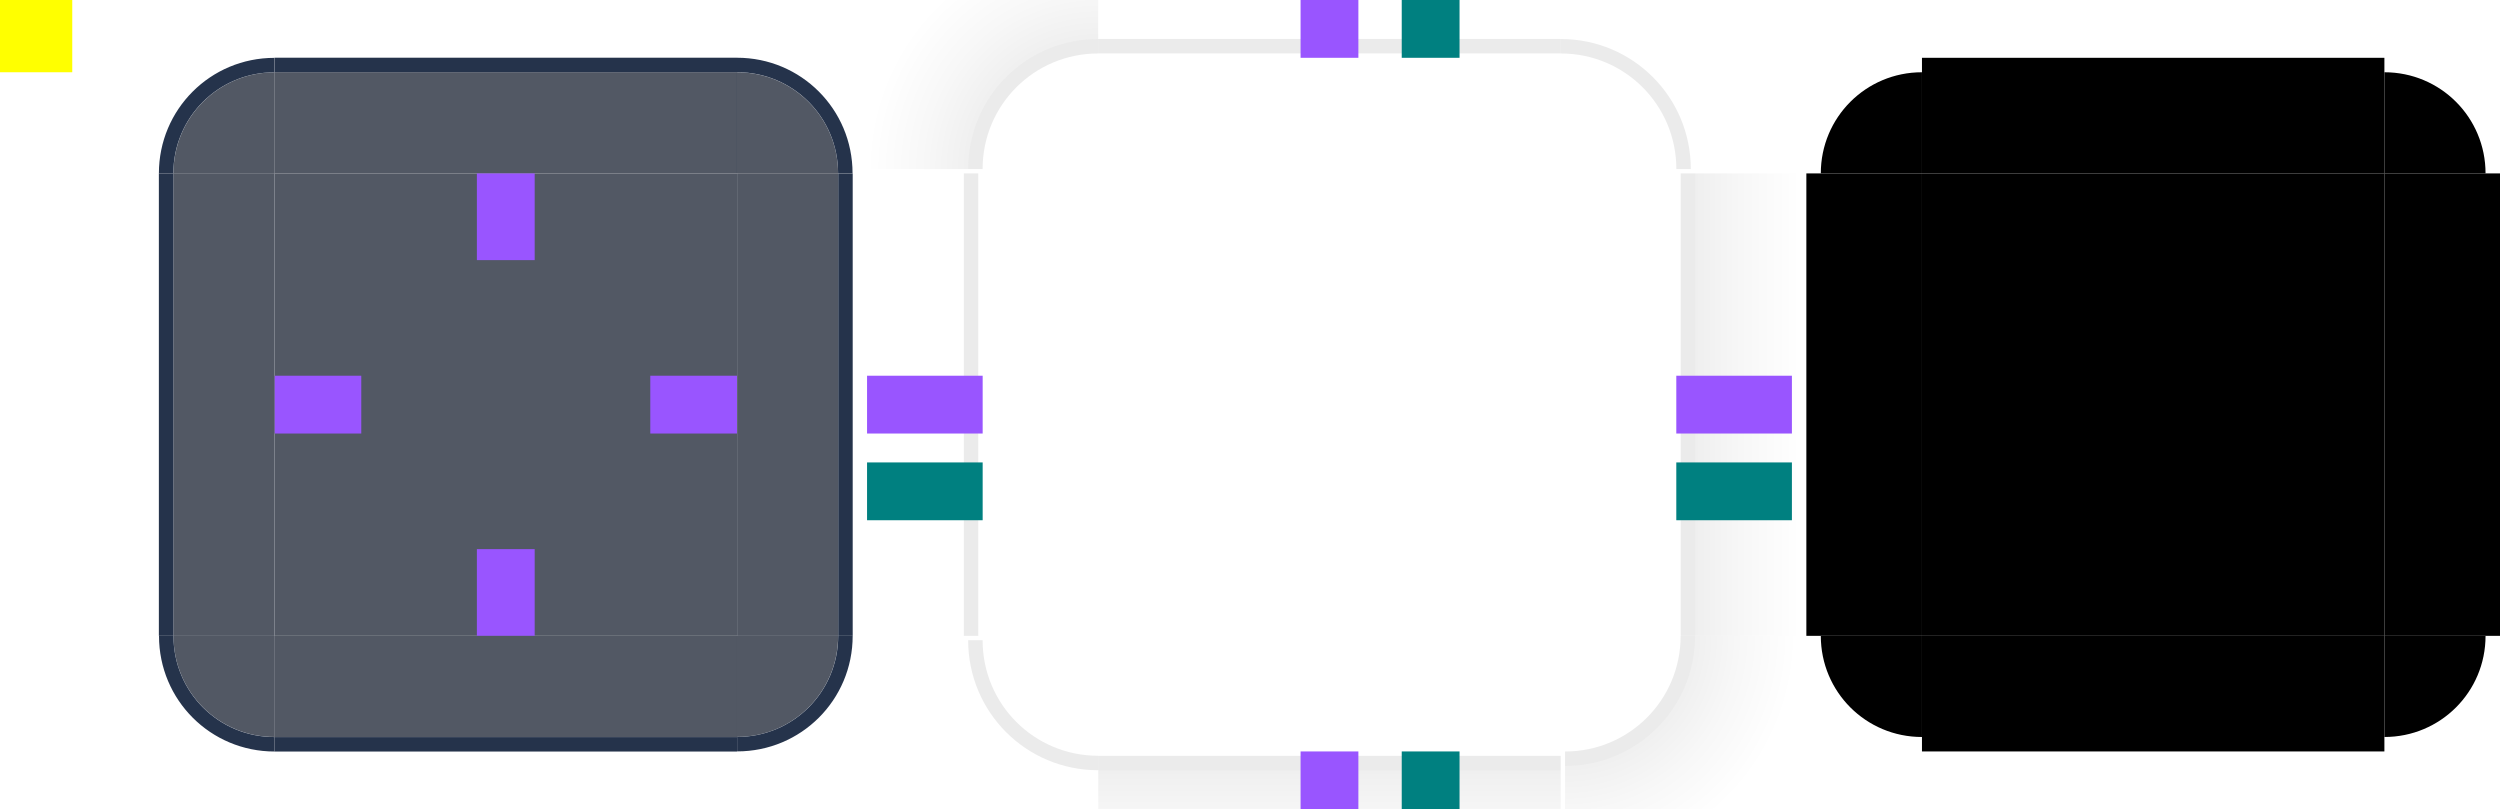<?xml version="1.0" encoding="UTF-8" standalone="no"?>
<svg
   width="173"
   height="56"
   viewBox="0 0 173 56"
   id="svg2"
   version="1.1"
   inkscape:version="1.3.2 (091e20ef0f, 2023-11-25)"
   sodipodi:docname="background.svg"
   xmlns:inkscape="http://www.inkscape.org/namespaces/inkscape"
   xmlns:sodipodi="http://sodipodi.sourceforge.net/DTD/sodipodi-0.dtd"
   xmlns:xlink="http://www.w3.org/1999/xlink"
   xmlns="http://www.w3.org/2000/svg"
   xmlns:svg="http://www.w3.org/2000/svg">
  <sodipodi:namedview
     id="base"
     pagecolor="#182335"
     bordercolor="#4f74b0"
     borderopacity="1"
     inkscape:pageopacity="1"
     inkscape:pageshadow="2"
     inkscape:zoom="2.6410437"
     inkscape:cx="67.397597"
     inkscape:cy="54.523899"
     inkscape:document-units="px"
     inkscape:current-layer="layer1"
     showgrid="true"
     inkscape:showpageshadow="false"
     borderlayer="true"
     units="px"
     inkscape:window-width="1920"
     inkscape:window-height="994"
     inkscape:window-x="0"
     inkscape:window-y="0"
     inkscape:window-maximized="1"
     showguides="true"
     fit-margin-top="0"
     fit-margin-left="0"
     fit-margin-right="0"
     fit-margin-bottom="0"
     inkscape:document-rotation="0"
     inkscape:pagecheckerboard="true"
     inkscape:snap-bbox="true"
     inkscape:bbox-nodes="true"
     inkscape:snap-bbox-edge-midpoints="false"
     inkscape:snap-nodes="true"
     inkscape:guide-bbox="true"
     inkscape:deskcolor="#182235">
    <inkscape:grid
       type="xygrid"
       id="grid938"
       originx="0"
       originy="0"
       spacingy="1"
       spacingx="1"
       units="px"
       visible="true" />
  </sodipodi:namedview>
  <style
     type="text/css"
     id="current-color-scheme">.ColorScheme-Text { color:#333333;        stop-color:#333333; }
.ColorScheme-Background { 
    color:#182030;
    stop-color:#182030;
}
.ColorScheme-Highlight { color:#3476CF;        stop-color:#3476CF; }
.ColorScheme-ViewText { color:#333333;        stop-color:#333333; }
.ColorScheme-ViewBackground { color:#ffffff;        stop-color:#ffffff; }
.ColorScheme-ViewHover { color:#93cee9;        stop-color:#93cee9; }
.ColorScheme-ViewFocus { color:#3476CF;        stop-color:#3476CF; }
.ColorScheme-ButtonText { color:#333333;        stop-color:#333333; }
.ColorScheme-ButtonBackground { color:#f5f5f5;        stop-color:#f5f5f5; }
.ColorScheme-ButtonHover { color:#9abbe7;        stop-color:#9abbe7; }
.ColorScheme-ButtonFocus { color:#3476CF;        stop-color:#3476CF; }
</style>
  <defs
     id="defs4">
    <linearGradient
       inkscape:collect="always"
       xlink:href="#shadow"
       id="linearGradient3054"
       gradientUnits="userSpaceOnUse"
       x1="-916.362"
       y1="-35"
       x2="-904.362"
       y2="-35"
       gradientTransform="matrix(0,-1.333,-1,0,57,-1209.816)" />
    <linearGradient
       inkscape:collect="always"
       id="shadow">
      <stop
         style="stop-color:#000000;stop-opacity:0.3"
         offset="0"
         id="stop1102" />
      <stop
         id="stop1101"
         offset="0.75"
         style="stop-color:#000000;stop-opacity:0.06" />
      <stop
         style="stop-color:#000000;stop-opacity:0;"
         offset="1"
         id="stop1104" />
    </linearGradient>
    <radialGradient
       inkscape:collect="always"
       xlink:href="#shadow"
       id="radialGradient2692"
       cx="76"
       cy="12"
       fx="76"
       fy="12"
       r="4.5"
       gradientUnits="userSpaceOnUse"
       gradientTransform="matrix(-2.7342519e-7,-3.556,3.556,-3.6833676e-7,33.333,282.222)" />
  </defs>
  <g
     inkscape:groupmode="layer"
     id="layer1"
     transform="translate(0,-904.362)">
    <use
       x="0"
       y="0"
       xlink:href="#shadow-top"
       id="shadow-bottom"
       transform="matrix(1,0,0,-1,3.5258789e-5,1864.724)"
       width="100%"
       height="100%" />
    <use
       x="0"
       y="0"
       xlink:href="#shadow-top"
       id="shadow-left"
       transform="matrix(0,1,1,0,-840.362,840.362)"
       width="100%"
       height="100%" />
    <use
       x="0"
       y="0"
       xlink:href="#shadow-top"
       id="shadow-right"
       transform="rotate(90,92,932.362)"
       width="100%"
       height="100%" />
    <rect
       style="fill:#ffff00;fill-opacity:1;stroke:none"
       id="hint-tile-center"
       width="5"
       height="5"
       x="0"
       y="904.362" />
    <g
       id="top"
       transform="matrix(1,0,0,1.6,0,-549.824)">
      <rect
         y="-51"
         x="-916.362"
         height="32"
         width="4.375"
         id="rect4152"
         style="opacity:0.75;fill:currentColor;stroke-width:0.935"
         transform="matrix(0,-1,-1,0,0,0)"
         class="ColorScheme-Background" />
      <rect
         y="-51"
         x="-911.987"
         height="32"
         width="0.625"
         id="rect981"
         transform="matrix(0,-1,-1,0,0,0)"
         style="fill:#25334b;opacity:1;fill-opacity:1"
         class="ColorScheme-Background" />
    </g>
    <g
       id="topleft"
       transform="matrix(1.2,0,0,1.2,-5.8,-185.268)">
      <path
         id="rect4159"
         style="opacity:0.75;fill:currentColor;stroke-width:0.875"
         class="ColorScheme-Background"
         d="m 20.667,912.196 c -3.232,0 -5.833,2.602 -5.833,5.833 h 3.889 0.972 0.972 v -0.972 -3.889 z" />
      <path
         id="path940"
         d="M 19 4 C 14.568 4 11 7.568 11 12 L 12 12 C 12 8.122 15.122 5 19 5 L 19 4 z "
         transform="matrix(0.833,0,0,0.833,4.833,908.029)"
         style="fill:#25334b;opacity:1;fill-opacity:1"
         class="ColorScheme-Background" />
    </g>
    <g
       id="center">
      <rect
         y="916.362"
         x="19"
         height="32"
         width="32"
         id="rect4401"
         style="opacity:1;fill:none;fill-opacity:1;stroke:none" />
      <rect
         style="opacity:0.75;fill:currentColor;fill-opacity:1;stroke:none"
         id="rect4138"
         width="32"
         height="32"
         x="19"
         y="916.362"
         class="ColorScheme-Background" />
    </g>
    <rect
       style="fill:#9955ff;fill-opacity:1;stroke:none"
       id="hint-top-margin"
       width="4"
       height="6"
       x="33"
       y="916.362" />
    <rect
       y="942.362"
       x="33"
       height="6"
       width="4"
       id="hint-bottom-margin"
       style="fill:#9955ff;fill-opacity:1;stroke:none" />
    <rect
       y="-51"
       x="930.362"
       height="6"
       width="4"
       id="hint-right-margin"
       style="fill:#9955ff;fill-opacity:1;stroke:none"
       transform="rotate(90)" />
    <rect
       style="fill:#9955ff;fill-opacity:1;stroke:none"
       id="hint-left-margin"
       width="4"
       height="6"
       x="930.362"
       y="-25"
       transform="rotate(90)" />
    <rect
       style="fill:#9955ff;fill-opacity:1;stroke:none"
       id="hint-top-inset"
       width="4"
       height="1e-06"
       x="33"
       y="904.362" />
    <rect
       y="954.362"
       x="33"
       height="1e-06"
       width="4"
       id="hint-bottom-inset"
       style="fill:#9955ff;fill-opacity:1;stroke:none" />
    <rect
       y="-63"
       x="930.362"
       height="1e-06"
       width="4"
       id="hint-right-inset"
       style="fill:#9955ff;fill-opacity:1;stroke:none"
       transform="rotate(90)" />
    <rect
       style="fill:#9955ff;fill-opacity:1;stroke:none"
       id="hint-left-inset"
       width="4"
       height="1e-06"
       x="930.362"
       y="-13"
       transform="rotate(90)" />
    <g
       id="shadow-top"
       transform="matrix(1,0,0,1.333,57,-305.454)"
       style="display:inline">
      <rect
         transform="matrix(0,-1,-1,0,0,0)"
         style="opacity:1;fill:none;fill-opacity:1;stroke:none"
         id="rect4820"
         width="6"
         height="32"
         x="-916.362"
         y="-51" />
      <path
         id="rect4822"
         style="opacity:0.5;fill:url(#linearGradient3054);fill-opacity:1;stroke:none;stroke-width:1.155"
         d="M 76 -4 L 76 3 L 108 3 L 108 -4 L 76 -4 z "
         transform="matrix(1,0,0,0.75,-57,907.362)" />
      <rect
         y="-51"
         x="-911.362"
         height="32"
         width="1"
         id="rect4824"
         style="opacity:1;fill:none;fill-opacity:1;stroke:none"
         transform="matrix(0,-1,-1,0,0,0)" />
      <rect
         transform="rotate(90)"
         id="rect2135"
         width="0.75"
         height="32"
         x="909.612"
         y="-51"
         style="opacity:0.08;fill:#000000" />
    </g>
    <g
       id="shadow-topleft"
       transform="matrix(1.333,0,0,1.333,50.667,-305.45)">
      <path
         id="path4828"
         style="opacity:0.5;fill:url(#radialGradient2692);fill-opacity:1;fill-rule:evenodd;stroke:none;stroke-width:1.333px;stroke-linecap:butt;stroke-linejoin:miter;stroke-opacity:1"
         d="M 60,-4 V 8 9.334 12 h 7 c 0,-4.986 4.014,-9 9,-9 v -7 h -4 z"
         transform="matrix(0.75,0,0,0.75,-38,907.362)" />
      <rect
         ry="1"
         y="910.362"
         x="-19"
         height="6"
         width="6"
         id="rect4834"
         style="fill:none;fill-opacity:1"
         transform="scale(-1,1)" />
      <rect
         ry="0"
         y="910.362"
         x="-19"
         height="6"
         width="2"
         id="rect4836"
         style="fill:none;fill-opacity:1"
         transform="scale(-1,1)" />
      <rect
         y="914.362"
         x="-18"
         height="2"
         width="5"
         id="rect4838"
         style="fill:none;fill-opacity:1"
         transform="scale(-1,1)" />
      <path
         id="path1262"
         d="m 76,3 c -4.986,0 -9,4.014 -9,9 h 1 c 0,-4.432 3.568,-8 8,-8 z"
         style="opacity:0.08;fill:#000000"
         transform="matrix(0.75,0,0,0.75,-38,907.362)" />
    </g>
    <g
       id="shadow-center"
       transform="translate(57,-4.38e-5)">
      <rect
         style="opacity:1;fill:none;fill-opacity:1;stroke:none"
         id="rect4908"
         width="32"
         height="32"
         x="19"
         y="916.362" />
      <rect
         y="916.362"
         x="19"
         height="32"
         width="32"
         id="rect4910"
         style="opacity:1;fill:none;fill-opacity:1;stroke:none" />
    </g>
    <rect
       y="908.362"
       x="133"
       height="8"
       width="32"
       id="mask-top"
       style="stroke-width:1.155" />
    <rect
       y="916.362"
       x="133"
       height="32"
       width="32"
       id="mask-center" />
    <rect
       transform="scale(1,-1)"
       y="-956.362"
       x="133"
       height="8"
       width="32"
       id="mask-bottom" />
    <rect
       transform="rotate(90)"
       y="-133"
       x="916.362"
       height="8"
       width="32"
       id="mask-left" />
    <rect
       transform="rotate(90)"
       y="-173"
       x="916.362"
       height="8"
       width="32"
       id="mask-right" />
    <use
       x="0"
       y="0"
       xlink:href="#topleft"
       id="topright"
       transform="rotate(90,35,932.362)"
       width="100%"
       height="100%" />
    <use
       x="0"
       y="0"
       xlink:href="#topleft"
       id="bottomright"
       transform="rotate(180,35,932.362)"
       width="100%"
       height="100%" />
    <use
       x="0"
       y="0"
       xlink:href="#topleft"
       id="bottomleft"
       transform="rotate(-90,35,932.362)"
       width="100%"
       height="100%" />
    <use
       x="0"
       y="0"
       xlink:href="#top"
       id="left"
       transform="rotate(-90,35,932.362)"
       width="100%"
       height="100%" />
    <use
       x="0"
       y="0"
       xlink:href="#top"
       id="right"
       transform="matrix(0,-1,-1,0,967.362,967.362)"
       width="100%"
       height="100%" />
    <use
       x="0"
       y="0"
       xlink:href="#top"
       id="bottom"
       transform="matrix(1,0,0,-1,1.5258789e-5,1864.724)"
       width="100%"
       height="100%" />
    <use
       x="0"
       y="0"
       xlink:href="#shadow-topleft"
       id="shadow-topright"
       transform="matrix(-1,0,0,1,184,8.5582258e-7)"
       width="100%"
       height="100%" />
    <use
       x="0"
       y="0"
       xlink:href="#shadow-topleft"
       id="shadow-bottomright"
       transform="matrix(0,-1,-1,0,1024.362,1024.362)"
       width="100%"
       height="100%" />
    <use
       x="0"
       y="0"
       xlink:href="#shadow-topleft"
       id="shadow-bottomleft"
       transform="matrix(1,0,0,-1,1.0213737e-5,1864.724)"
       width="100%"
       height="100%" />
    <rect
       y="900.362"
       x="90"
       height="8"
       width="4"
       id="shadow-hint-top-margin"
       style="fill:#9955ff;fill-opacity:1;stroke:none;stroke-width:1.155" />
    <rect
       style="fill:#9955ff;fill-opacity:1;stroke:none;stroke-width:1.155"
       id="shadow-hint-bottom-margin"
       width="4"
       height="8"
       x="90"
       y="956.362" />
    <rect
       transform="rotate(90)"
       style="fill:#9955ff;fill-opacity:1;stroke:none;stroke-width:1.155"
       id="shadow-hint-right-margin"
       width="4"
       height="8"
       x="930.362"
       y="-124" />
    <rect
       transform="rotate(90)"
       y="-68"
       x="930.362"
       height="8"
       width="4"
       id="shadow-hint-left-margin"
       style="fill:#9955ff;fill-opacity:1;stroke:none;stroke-width:1.155" />
    <rect
       y="900.362"
       x="97"
       height="8"
       width="4"
       id="shadow-hint-top-inset"
       style="fill:#008080;fill-opacity:1;stroke:none;stroke-width:1.155" />
    <rect
       style="fill:#008080;fill-opacity:1;stroke:none;stroke-width:1.155"
       id="shadow-hint-bottom-inset"
       width="4"
       height="8"
       x="97"
       y="956.362" />
    <rect
       transform="rotate(90)"
       style="fill:#008080;fill-opacity:1;stroke:none;stroke-width:1.155"
       id="shadow-hint-right-inset"
       width="4"
       height="8"
       x="936.362"
       y="-124" />
    <rect
       transform="rotate(90)"
       y="-68"
       x="936.362"
       height="8"
       width="4"
       id="shadow-hint-left-inset"
       style="fill:#008080;fill-opacity:1;stroke:none;stroke-width:1.155" />
    <g
       id="mask-topleft">
      <rect
         id="rect1"
         width="8"
         height="8"
         x="125"
         y="908.362"
         style="fill:none" />
      <path
         id="path1"
         d="m 133,909.362 c -3.878,0 -7,3.122 -7,7 h 1.167 3.5 1.167 H 133 v -1.167 -4.667 z" />
    </g>
    <use
       x="0"
       y="0"
       xlink:href="#mask-topleft"
       id="mask-topright"
       transform="rotate(90,149,932.362)" />
    <use
       x="0"
       y="0"
       xlink:href="#mask-topleft"
       id="mask-bottomright"
       transform="rotate(180,149,932.362)" />
    <use
       x="0"
       y="0"
       xlink:href="#mask-topleft"
       id="mask-bottomleft"
       transform="rotate(-90,149,932.362)" />
  </g>
</svg>
